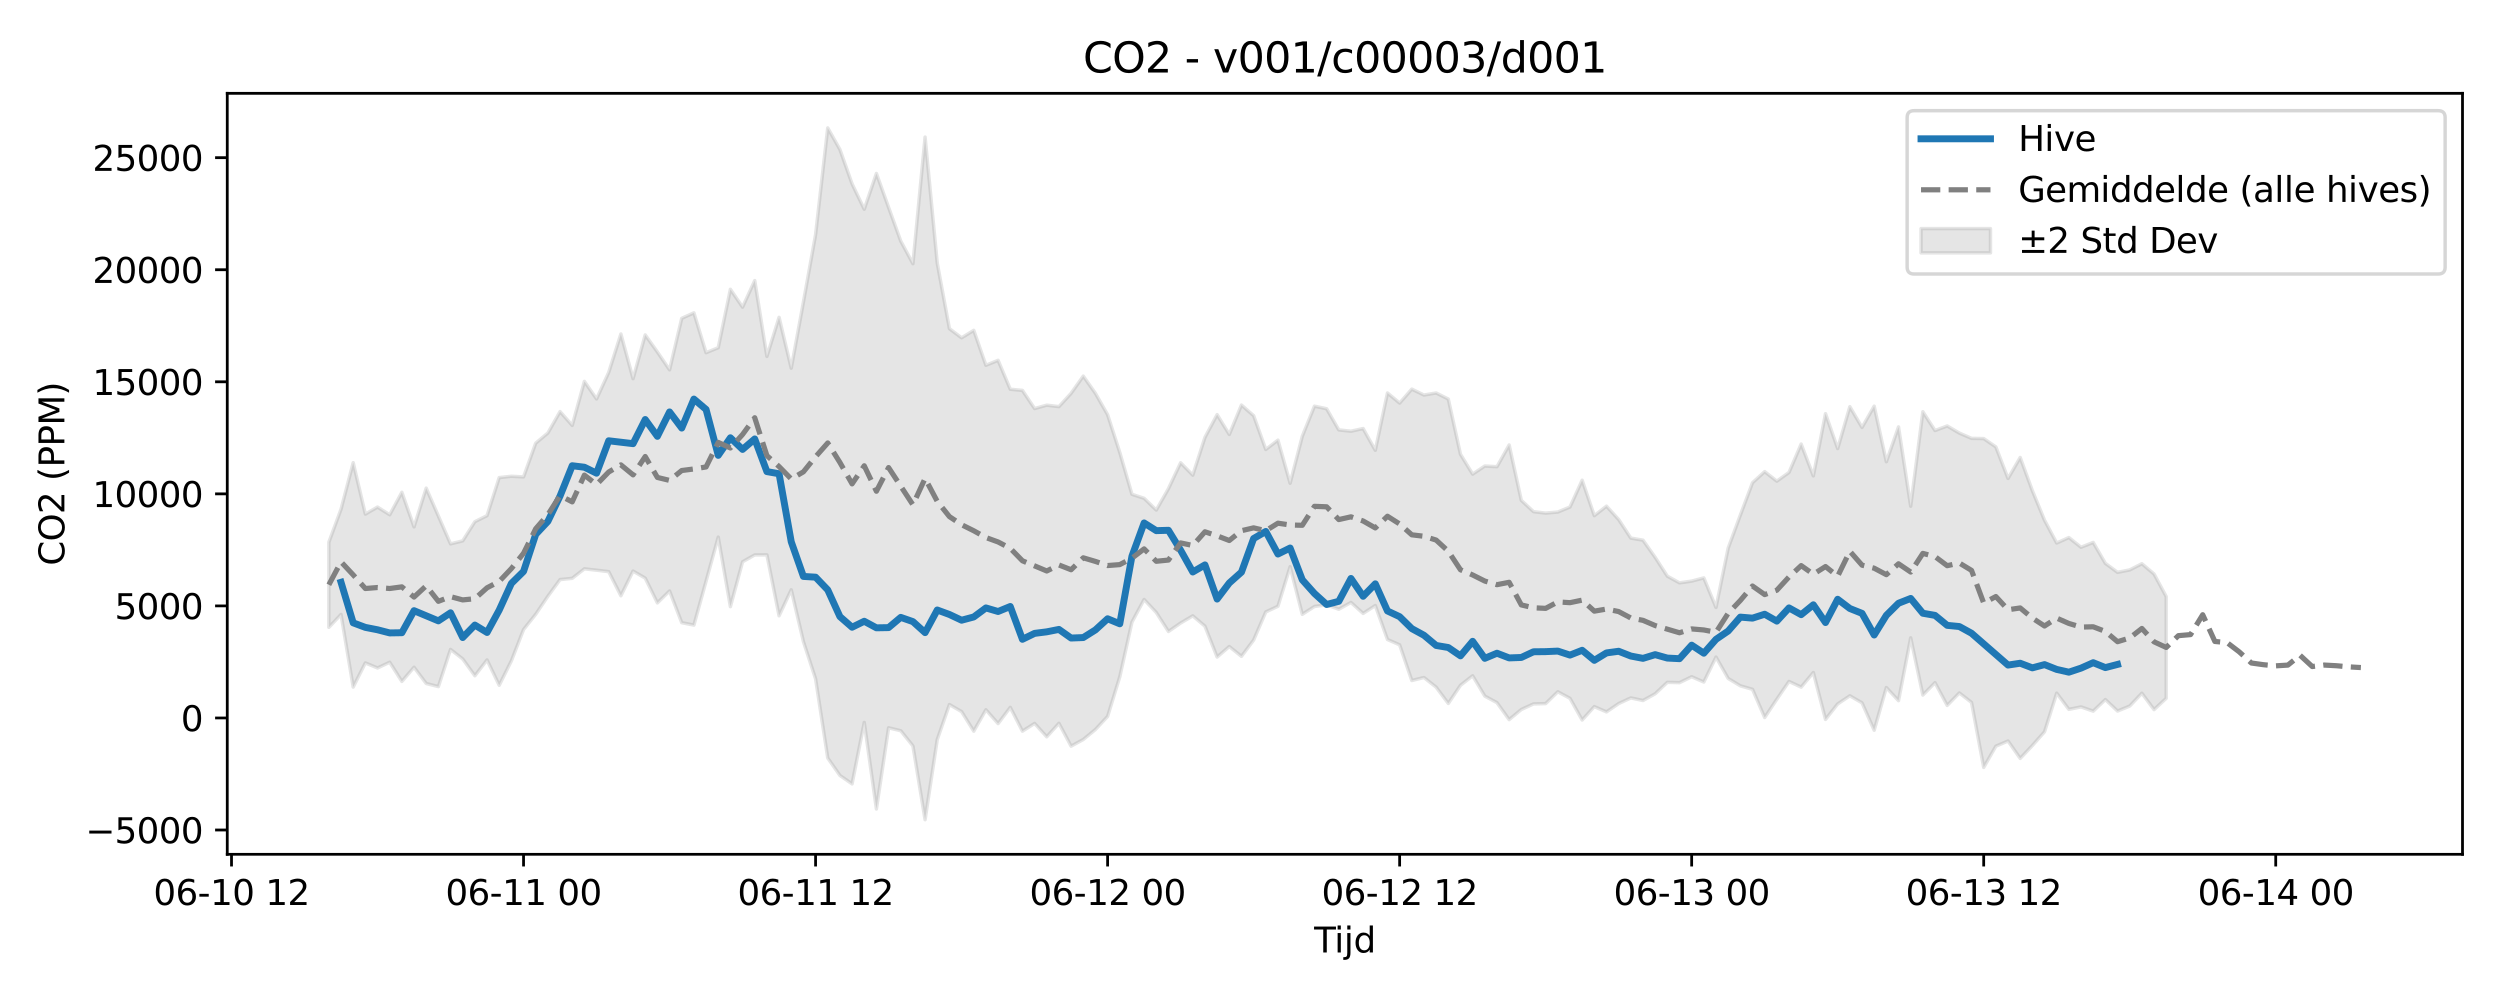 <?xml version="1.0" encoding="utf-8" standalone="no"?>
<!DOCTYPE svg PUBLIC "-//W3C//DTD SVG 1.1//EN"
  "http://www.w3.org/Graphics/SVG/1.1/DTD/svg11.dtd">
<svg xmlns:xlink="http://www.w3.org/1999/xlink" width="720pt" height="288pt" viewBox="0 0 720 288" xmlns="http://www.w3.org/2000/svg" version="1.1">
 <defs>
  <style type="text/css">*{stroke-linejoin: round; stroke-linecap: butt}</style>
 </defs>
 <g id="figure_1">
  <g id="patch_1">
   <path d="M 0 288 
L 720 288 
L 720 0 
L 0 0 
z
" style="fill: #ffffff"/>
  </g>
  <g id="axes_1">
   <g id="patch_2">
    <path d="M 65.45 246.04 
L 709.2 246.04 
L 709.2 26.88 
L 65.45 26.88 
z
" style="fill: #ffffff"/>
   </g>
   <g id="FillBetweenPolyCollection_1">
    <defs>
     <path id="me3f1aa45d2" d="M 94.711 -131.85 
L 94.711 -107.326 
L 98.216 -111.037 
L 101.72 -90.12 
L 105.224 -97.076 
L 108.729 -95.622 
L 112.233 -97.276 
L 115.737 -91.741 
L 119.242 -95.83 
L 122.746 -91.153 
L 126.251 -90.254 
L 129.755 -100.965 
L 133.259 -98.223 
L 136.764 -93.38 
L 140.268 -97.934 
L 143.772 -90.638 
L 147.277 -97.667 
L 150.781 -106.684 
L 154.285 -111.089 
L 157.79 -116.275 
L 161.294 -121.079 
L 164.798 -121.437 
L 168.303 -124.173 
L 171.807 -123.781 
L 175.312 -123.364 
L 178.816 -116.416 
L 182.32 -123.534 
L 185.825 -121.498 
L 189.329 -114.367 
L 192.833 -117.801 
L 196.338 -108.666 
L 199.842 -107.972 
L 203.346 -120.616 
L 206.851 -133.316 
L 210.355 -113.282 
L 213.859 -126.2 
L 217.364 -128.179 
L 220.868 -128.191 
L 224.372 -110.651 
L 227.877 -118.142 
L 231.381 -103.223 
L 234.886 -92.496 
L 238.39 -69.696 
L 241.894 -64.666 
L 245.399 -62.239 
L 248.903 -79.957 
L 252.407 -55.011 
L 255.912 -78.392 
L 259.416 -77.546 
L 262.92 -73.177 
L 266.425 -51.922 
L 269.929 -75.005 
L 273.433 -85.092 
L 276.938 -83.055 
L 280.442 -77.421 
L 283.947 -83.582 
L 287.451 -79.598 
L 290.955 -84.281 
L 294.46 -77.422 
L 297.964 -79.65 
L 301.468 -75.801 
L 304.973 -79.687 
L 308.477 -73.108 
L 311.981 -75.015 
L 315.486 -77.904 
L 318.99 -81.676 
L 322.494 -93.076 
L 325.999 -108.819 
L 329.503 -115.348 
L 333.007 -111.6 
L 336.512 -106.134 
L 340.016 -108.563 
L 343.521 -110.634 
L 347.025 -107.655 
L 350.529 -98.771 
L 354.034 -101.799 
L 357.538 -98.973 
L 361.042 -103.654 
L 364.547 -111.756 
L 368.051 -113.401 
L 371.555 -124.785 
L 375.06 -111.068 
L 378.564 -113.334 
L 382.068 -113.804 
L 385.573 -112.538 
L 389.077 -114.497 
L 392.582 -111.329 
L 396.086 -113.607 
L 399.59 -103.821 
L 403.095 -102.284 
L 406.599 -92.008 
L 410.103 -92.876 
L 413.608 -90.093 
L 417.112 -85.402 
L 420.616 -90.636 
L 424.121 -93.378 
L 427.625 -87.522 
L 431.129 -85.632 
L 434.634 -80.746 
L 438.138 -83.663 
L 441.643 -85.271 
L 445.147 -85.357 
L 448.651 -88.766 
L 452.156 -86.881 
L 455.66 -80.635 
L 459.164 -84.491 
L 462.669 -82.972 
L 466.173 -85.366 
L 469.677 -87 
L 473.182 -86.248 
L 476.686 -88.186 
L 480.19 -91.486 
L 483.695 -91.389 
L 487.199 -93.098 
L 490.703 -91.574 
L 494.208 -98.756 
L 497.712 -92.606 
L 501.217 -90.483 
L 504.721 -89.475 
L 508.225 -81.348 
L 511.73 -86.618 
L 515.234 -91.746 
L 518.738 -90.106 
L 522.243 -94.311 
L 525.747 -80.805 
L 529.251 -85.263 
L 532.756 -87.609 
L 536.26 -85.578 
L 539.764 -77.693 
L 543.269 -89.977 
L 546.773 -86.204 
L 550.278 -104.304 
L 553.782 -87.82 
L 557.286 -91.394 
L 560.791 -84.835 
L 564.295 -88.432 
L 567.799 -85.7 
L 571.304 -66.972 
L 574.808 -73.099 
L 578.312 -74.588 
L 581.817 -69.575 
L 585.321 -73.289 
L 588.825 -77.248 
L 592.33 -88.371 
L 595.834 -83.703 
L 599.338 -84.409 
L 602.843 -83.189 
L 606.347 -86.527 
L 609.852 -83.218 
L 613.356 -84.656 
L 616.86 -88.35 
L 620.365 -83.623 
L 623.869 -86.891 
L 623.869 -116.184 
L 623.869 -116.184 
L 620.365 -122.692 
L 616.86 -125.651 
L 613.356 -123.862 
L 609.852 -123.166 
L 606.347 -125.756 
L 602.843 -131.785 
L 599.338 -130.392 
L 595.834 -133.187 
L 592.33 -131.608 
L 588.825 -138.177 
L 585.321 -146.69 
L 581.817 -156.242 
L 578.312 -150.199 
L 574.808 -159.289 
L 571.304 -161.694 
L 567.799 -161.756 
L 564.295 -163.275 
L 560.791 -165.325 
L 557.286 -164.01 
L 553.782 -169.422 
L 550.278 -142.202 
L 546.773 -165.053 
L 543.269 -155.017 
L 539.764 -171.021 
L 536.26 -164.895 
L 532.756 -170.874 
L 529.251 -158.816 
L 525.747 -168.862 
L 522.243 -150.949 
L 518.738 -160.112 
L 515.234 -151.943 
L 511.73 -149.424 
L 508.225 -152.175 
L 504.721 -148.973 
L 501.217 -139.644 
L 497.712 -130.139 
L 494.208 -113.05 
L 490.703 -121.568 
L 487.199 -120.645 
L 483.695 -120.138 
L 480.19 -122.066 
L 476.686 -127.492 
L 473.182 -132.432 
L 469.677 -133.031 
L 466.173 -138.377 
L 462.669 -142.223 
L 459.164 -139.486 
L 455.66 -149.693 
L 452.156 -141.977 
L 448.651 -140.536 
L 445.147 -140.228 
L 441.643 -140.643 
L 438.138 -143.904 
L 434.634 -159.85 
L 431.129 -153.591 
L 427.625 -153.787 
L 424.121 -151.448 
L 420.616 -157.179 
L 417.112 -173.07 
L 413.608 -174.824 
L 410.103 -174.232 
L 406.599 -175.935 
L 403.095 -171.914 
L 399.59 -174.825 
L 396.086 -158.313 
L 392.582 -164.585 
L 389.077 -163.812 
L 385.573 -164.189 
L 382.068 -170.283 
L 378.564 -171.023 
L 375.06 -162.359 
L 371.555 -148.821 
L 368.051 -161.242 
L 364.547 -158.556 
L 361.042 -168.297 
L 357.538 -171.347 
L 354.034 -162.874 
L 350.529 -168.583 
L 347.025 -162.036 
L 343.521 -151.157 
L 340.016 -154.72 
L 336.512 -147.27 
L 333.007 -141.106 
L 329.503 -144.491 
L 325.999 -145.648 
L 322.494 -157.707 
L 318.99 -168.566 
L 315.486 -174.713 
L 311.981 -179.682 
L 308.477 -174.726 
L 304.973 -170.892 
L 301.468 -171.31 
L 297.964 -170.341 
L 294.46 -175.572 
L 290.955 -175.903 
L 287.451 -184.232 
L 283.947 -182.8 
L 280.442 -192.86 
L 276.938 -190.712 
L 273.433 -193.347 
L 269.929 -212.213 
L 266.425 -248.52 
L 262.92 -212.056 
L 259.416 -218.574 
L 255.912 -228.282 
L 252.407 -238.042 
L 248.903 -227.746 
L 245.399 -235.054 
L 241.894 -244.946 
L 238.39 -251.158 
L 234.886 -220.424 
L 231.381 -201.003 
L 227.877 -181.959 
L 224.372 -196.606 
L 220.868 -185.353 
L 217.364 -207.194 
L 213.859 -199.543 
L 210.355 -204.684 
L 206.851 -187.857 
L 203.346 -186.425 
L 199.842 -197.906 
L 196.338 -196.319 
L 192.833 -181.488 
L 189.329 -186.629 
L 185.825 -191.543 
L 182.32 -178.943 
L 178.816 -191.816 
L 175.312 -180.768 
L 171.807 -173.107 
L 168.303 -178.162 
L 164.798 -165.482 
L 161.294 -169.464 
L 157.79 -163.301 
L 154.285 -160.363 
L 150.781 -150.656 
L 147.277 -150.837 
L 143.772 -150.455 
L 140.268 -139.494 
L 136.764 -137.759 
L 133.259 -132.231 
L 129.755 -131.363 
L 126.251 -139.393 
L 122.746 -147.418 
L 119.242 -136.262 
L 115.737 -146.226 
L 112.233 -139.749 
L 108.729 -141.965 
L 105.224 -139.939 
L 101.72 -154.752 
L 98.216 -141.346 
L 94.711 -131.85 
z
" style="stroke: #808080; stroke-opacity: 0.2"/>
    </defs>
    <g clip-path="url(#pa4bbd033ad)">
     <use xlink:href="#me3f1aa45d2" x="0" y="288" style="fill: #808080; fill-opacity: 0.2; stroke: #808080; stroke-opacity: 0.2"/>
    </g>
   </g>
   <g id="matplotlib.axis_1">
    <g id="xtick_1">
     <g id="line2d_1">
      <defs>
       <path id="m78a13ccc88" d="M 0 0 
L 0 3.5 
" style="stroke: #000000; stroke-width: 0.8"/>
      </defs>
      <g>
       <use xlink:href="#m78a13ccc88" x="66.677" y="246.04" style="stroke: #000000; stroke-width: 0.8"/>
      </g>
     </g>
     <g id="text_1">
      <!-- 06-10 12 -->
      <g transform="translate(44.196 260.638) scale(0.1 -0.1)">
       <defs>
        <path id="DejaVuSans-30" d="M 2034 4250 
Q 1547 4250 1301 3770 
Q 1056 3291 1056 2328 
Q 1056 1369 1301 889 
Q 1547 409 2034 409 
Q 2525 409 2770 889 
Q 3016 1369 3016 2328 
Q 3016 3291 2770 3770 
Q 2525 4250 2034 4250 
z
M 2034 4750 
Q 2819 4750 3233 4129 
Q 3647 3509 3647 2328 
Q 3647 1150 3233 529 
Q 2819 -91 2034 -91 
Q 1250 -91 836 529 
Q 422 1150 422 2328 
Q 422 3509 836 4129 
Q 1250 4750 2034 4750 
z
" transform="scale(0.016)"/>
        <path id="DejaVuSans-36" d="M 2113 2584 
Q 1688 2584 1439 2293 
Q 1191 2003 1191 1497 
Q 1191 994 1439 701 
Q 1688 409 2113 409 
Q 2538 409 2786 701 
Q 3034 994 3034 1497 
Q 3034 2003 2786 2293 
Q 2538 2584 2113 2584 
z
M 3366 4563 
L 3366 3988 
Q 3128 4100 2886 4159 
Q 2644 4219 2406 4219 
Q 1781 4219 1451 3797 
Q 1122 3375 1075 2522 
Q 1259 2794 1537 2939 
Q 1816 3084 2150 3084 
Q 2853 3084 3261 2657 
Q 3669 2231 3669 1497 
Q 3669 778 3244 343 
Q 2819 -91 2113 -91 
Q 1303 -91 875 529 
Q 447 1150 447 2328 
Q 447 3434 972 4092 
Q 1497 4750 2381 4750 
Q 2619 4750 2861 4703 
Q 3103 4656 3366 4563 
z
" transform="scale(0.016)"/>
        <path id="DejaVuSans-2d" d="M 313 2009 
L 1997 2009 
L 1997 1497 
L 313 1497 
L 313 2009 
z
" transform="scale(0.016)"/>
        <path id="DejaVuSans-31" d="M 794 531 
L 1825 531 
L 1825 4091 
L 703 3866 
L 703 4441 
L 1819 4666 
L 2450 4666 
L 2450 531 
L 3481 531 
L 3481 0 
L 794 0 
L 794 531 
z
" transform="scale(0.016)"/>
        <path id="DejaVuSans-20" transform="scale(0.016)"/>
        <path id="DejaVuSans-32" d="M 1228 531 
L 3431 531 
L 3431 0 
L 469 0 
L 469 531 
Q 828 903 1448 1529 
Q 2069 2156 2228 2338 
Q 2531 2678 2651 2914 
Q 2772 3150 2772 3378 
Q 2772 3750 2511 3984 
Q 2250 4219 1831 4219 
Q 1534 4219 1204 4116 
Q 875 4013 500 3803 
L 500 4441 
Q 881 4594 1212 4672 
Q 1544 4750 1819 4750 
Q 2544 4750 2975 4387 
Q 3406 4025 3406 3419 
Q 3406 3131 3298 2873 
Q 3191 2616 2906 2266 
Q 2828 2175 2409 1742 
Q 1991 1309 1228 531 
z
" transform="scale(0.016)"/>
       </defs>
       <use xlink:href="#DejaVuSans-30"/>
       <use xlink:href="#DejaVuSans-36" transform="translate(63.623 0)"/>
       <use xlink:href="#DejaVuSans-2d" transform="translate(127.246 0)"/>
       <use xlink:href="#DejaVuSans-31" transform="translate(163.33 0)"/>
       <use xlink:href="#DejaVuSans-30" transform="translate(226.953 0)"/>
       <use xlink:href="#DejaVuSans-20" transform="translate(290.576 0)"/>
       <use xlink:href="#DejaVuSans-31" transform="translate(322.363 0)"/>
       <use xlink:href="#DejaVuSans-32" transform="translate(385.986 0)"/>
      </g>
     </g>
    </g>
    <g id="xtick_2">
     <g id="line2d_2">
      <g>
       <use xlink:href="#m78a13ccc88" x="150.781" y="246.04" style="stroke: #000000; stroke-width: 0.8"/>
      </g>
     </g>
     <g id="text_2">
      <!-- 06-11 00 -->
      <g transform="translate(128.301 260.638) scale(0.1 -0.1)">
       <use xlink:href="#DejaVuSans-30"/>
       <use xlink:href="#DejaVuSans-36" transform="translate(63.623 0)"/>
       <use xlink:href="#DejaVuSans-2d" transform="translate(127.246 0)"/>
       <use xlink:href="#DejaVuSans-31" transform="translate(163.33 0)"/>
       <use xlink:href="#DejaVuSans-31" transform="translate(226.953 0)"/>
       <use xlink:href="#DejaVuSans-20" transform="translate(290.576 0)"/>
       <use xlink:href="#DejaVuSans-30" transform="translate(322.363 0)"/>
       <use xlink:href="#DejaVuSans-30" transform="translate(385.986 0)"/>
      </g>
     </g>
    </g>
    <g id="xtick_3">
     <g id="line2d_3">
      <g>
       <use xlink:href="#m78a13ccc88" x="234.886" y="246.04" style="stroke: #000000; stroke-width: 0.8"/>
      </g>
     </g>
     <g id="text_3">
      <!-- 06-11 12 -->
      <g transform="translate(212.405 260.638) scale(0.1 -0.1)">
       <use xlink:href="#DejaVuSans-30"/>
       <use xlink:href="#DejaVuSans-36" transform="translate(63.623 0)"/>
       <use xlink:href="#DejaVuSans-2d" transform="translate(127.246 0)"/>
       <use xlink:href="#DejaVuSans-31" transform="translate(163.33 0)"/>
       <use xlink:href="#DejaVuSans-31" transform="translate(226.953 0)"/>
       <use xlink:href="#DejaVuSans-20" transform="translate(290.576 0)"/>
       <use xlink:href="#DejaVuSans-31" transform="translate(322.363 0)"/>
       <use xlink:href="#DejaVuSans-32" transform="translate(385.986 0)"/>
      </g>
     </g>
    </g>
    <g id="xtick_4">
     <g id="line2d_4">
      <g>
       <use xlink:href="#m78a13ccc88" x="318.99" y="246.04" style="stroke: #000000; stroke-width: 0.8"/>
      </g>
     </g>
     <g id="text_4">
      <!-- 06-12 00 -->
      <g transform="translate(296.51 260.638) scale(0.1 -0.1)">
       <use xlink:href="#DejaVuSans-30"/>
       <use xlink:href="#DejaVuSans-36" transform="translate(63.623 0)"/>
       <use xlink:href="#DejaVuSans-2d" transform="translate(127.246 0)"/>
       <use xlink:href="#DejaVuSans-31" transform="translate(163.33 0)"/>
       <use xlink:href="#DejaVuSans-32" transform="translate(226.953 0)"/>
       <use xlink:href="#DejaVuSans-20" transform="translate(290.576 0)"/>
       <use xlink:href="#DejaVuSans-30" transform="translate(322.363 0)"/>
       <use xlink:href="#DejaVuSans-30" transform="translate(385.986 0)"/>
      </g>
     </g>
    </g>
    <g id="xtick_5">
     <g id="line2d_5">
      <g>
       <use xlink:href="#m78a13ccc88" x="403.095" y="246.04" style="stroke: #000000; stroke-width: 0.8"/>
      </g>
     </g>
     <g id="text_5">
      <!-- 06-12 12 -->
      <g transform="translate(380.614 260.638) scale(0.1 -0.1)">
       <use xlink:href="#DejaVuSans-30"/>
       <use xlink:href="#DejaVuSans-36" transform="translate(63.623 0)"/>
       <use xlink:href="#DejaVuSans-2d" transform="translate(127.246 0)"/>
       <use xlink:href="#DejaVuSans-31" transform="translate(163.33 0)"/>
       <use xlink:href="#DejaVuSans-32" transform="translate(226.953 0)"/>
       <use xlink:href="#DejaVuSans-20" transform="translate(290.576 0)"/>
       <use xlink:href="#DejaVuSans-31" transform="translate(322.363 0)"/>
       <use xlink:href="#DejaVuSans-32" transform="translate(385.986 0)"/>
      </g>
     </g>
    </g>
    <g id="xtick_6">
     <g id="line2d_6">
      <g>
       <use xlink:href="#m78a13ccc88" x="487.199" y="246.04" style="stroke: #000000; stroke-width: 0.8"/>
      </g>
     </g>
     <g id="text_6">
      <!-- 06-13 00 -->
      <g transform="translate(464.719 260.638) scale(0.1 -0.1)">
       <defs>
        <path id="DejaVuSans-33" d="M 2597 2516 
Q 3050 2419 3304 2112 
Q 3559 1806 3559 1356 
Q 3559 666 3084 287 
Q 2609 -91 1734 -91 
Q 1441 -91 1130 -33 
Q 819 25 488 141 
L 488 750 
Q 750 597 1062 519 
Q 1375 441 1716 441 
Q 2309 441 2620 675 
Q 2931 909 2931 1356 
Q 2931 1769 2642 2001 
Q 2353 2234 1838 2234 
L 1294 2234 
L 1294 2753 
L 1863 2753 
Q 2328 2753 2575 2939 
Q 2822 3125 2822 3475 
Q 2822 3834 2567 4026 
Q 2313 4219 1838 4219 
Q 1578 4219 1281 4162 
Q 984 4106 628 3988 
L 628 4550 
Q 988 4650 1302 4700 
Q 1616 4750 1894 4750 
Q 2613 4750 3031 4423 
Q 3450 4097 3450 3541 
Q 3450 3153 3228 2886 
Q 3006 2619 2597 2516 
z
" transform="scale(0.016)"/>
       </defs>
       <use xlink:href="#DejaVuSans-30"/>
       <use xlink:href="#DejaVuSans-36" transform="translate(63.623 0)"/>
       <use xlink:href="#DejaVuSans-2d" transform="translate(127.246 0)"/>
       <use xlink:href="#DejaVuSans-31" transform="translate(163.33 0)"/>
       <use xlink:href="#DejaVuSans-33" transform="translate(226.953 0)"/>
       <use xlink:href="#DejaVuSans-20" transform="translate(290.576 0)"/>
       <use xlink:href="#DejaVuSans-30" transform="translate(322.363 0)"/>
       <use xlink:href="#DejaVuSans-30" transform="translate(385.986 0)"/>
      </g>
     </g>
    </g>
    <g id="xtick_7">
     <g id="line2d_7">
      <g>
       <use xlink:href="#m78a13ccc88" x="571.304" y="246.04" style="stroke: #000000; stroke-width: 0.8"/>
      </g>
     </g>
     <g id="text_7">
      <!-- 06-13 12 -->
      <g transform="translate(548.823 260.638) scale(0.1 -0.1)">
       <use xlink:href="#DejaVuSans-30"/>
       <use xlink:href="#DejaVuSans-36" transform="translate(63.623 0)"/>
       <use xlink:href="#DejaVuSans-2d" transform="translate(127.246 0)"/>
       <use xlink:href="#DejaVuSans-31" transform="translate(163.33 0)"/>
       <use xlink:href="#DejaVuSans-33" transform="translate(226.953 0)"/>
       <use xlink:href="#DejaVuSans-20" transform="translate(290.576 0)"/>
       <use xlink:href="#DejaVuSans-31" transform="translate(322.363 0)"/>
       <use xlink:href="#DejaVuSans-32" transform="translate(385.986 0)"/>
      </g>
     </g>
    </g>
    <g id="xtick_8">
     <g id="line2d_8">
      <g>
       <use xlink:href="#m78a13ccc88" x="655.408" y="246.04" style="stroke: #000000; stroke-width: 0.8"/>
      </g>
     </g>
     <g id="text_8">
      <!-- 06-14 00 -->
      <g transform="translate(632.928 260.638) scale(0.1 -0.1)">
       <defs>
        <path id="DejaVuSans-34" d="M 2419 4116 
L 825 1625 
L 2419 1625 
L 2419 4116 
z
M 2253 4666 
L 3047 4666 
L 3047 1625 
L 3713 1625 
L 3713 1100 
L 3047 1100 
L 3047 0 
L 2419 0 
L 2419 1100 
L 313 1100 
L 313 1709 
L 2253 4666 
z
" transform="scale(0.016)"/>
       </defs>
       <use xlink:href="#DejaVuSans-30"/>
       <use xlink:href="#DejaVuSans-36" transform="translate(63.623 0)"/>
       <use xlink:href="#DejaVuSans-2d" transform="translate(127.246 0)"/>
       <use xlink:href="#DejaVuSans-31" transform="translate(163.33 0)"/>
       <use xlink:href="#DejaVuSans-34" transform="translate(226.953 0)"/>
       <use xlink:href="#DejaVuSans-20" transform="translate(290.576 0)"/>
       <use xlink:href="#DejaVuSans-30" transform="translate(322.363 0)"/>
       <use xlink:href="#DejaVuSans-30" transform="translate(385.986 0)"/>
      </g>
     </g>
    </g>
    <g id="text_9">
     <!-- Tijd -->
     <g transform="translate(378.475 274.317) scale(0.1 -0.1)">
      <defs>
       <path id="DejaVuSans-54" d="M -19 4666 
L 3928 4666 
L 3928 4134 
L 2272 4134 
L 2272 0 
L 1638 0 
L 1638 4134 
L -19 4134 
L -19 4666 
z
" transform="scale(0.016)"/>
       <path id="DejaVuSans-69" d="M 603 3500 
L 1178 3500 
L 1178 0 
L 603 0 
L 603 3500 
z
M 603 4863 
L 1178 4863 
L 1178 4134 
L 603 4134 
L 603 4863 
z
" transform="scale(0.016)"/>
       <path id="DejaVuSans-6a" d="M 603 3500 
L 1178 3500 
L 1178 -63 
Q 1178 -731 923 -1031 
Q 669 -1331 103 -1331 
L -116 -1331 
L -116 -844 
L 38 -844 
Q 366 -844 484 -692 
Q 603 -541 603 -63 
L 603 3500 
z
M 603 4863 
L 1178 4863 
L 1178 4134 
L 603 4134 
L 603 4863 
z
" transform="scale(0.016)"/>
       <path id="DejaVuSans-64" d="M 2906 2969 
L 2906 4863 
L 3481 4863 
L 3481 0 
L 2906 0 
L 2906 525 
Q 2725 213 2448 61 
Q 2172 -91 1784 -91 
Q 1150 -91 751 415 
Q 353 922 353 1747 
Q 353 2572 751 3078 
Q 1150 3584 1784 3584 
Q 2172 3584 2448 3432 
Q 2725 3281 2906 2969 
z
M 947 1747 
Q 947 1113 1208 752 
Q 1469 391 1925 391 
Q 2381 391 2643 752 
Q 2906 1113 2906 1747 
Q 2906 2381 2643 2742 
Q 2381 3103 1925 3103 
Q 1469 3103 1208 2742 
Q 947 2381 947 1747 
z
" transform="scale(0.016)"/>
      </defs>
      <use xlink:href="#DejaVuSans-54"/>
      <use xlink:href="#DejaVuSans-69" transform="translate(57.959 0)"/>
      <use xlink:href="#DejaVuSans-6a" transform="translate(85.742 0)"/>
      <use xlink:href="#DejaVuSans-64" transform="translate(113.525 0)"/>
     </g>
    </g>
   </g>
   <g id="matplotlib.axis_2">
    <g id="ytick_1">
     <g id="line2d_9">
      <defs>
       <path id="mfac9c079c7" d="M 0 0 
L -3.5 0 
" style="stroke: #000000; stroke-width: 0.8"/>
      </defs>
      <g>
       <use xlink:href="#mfac9c079c7" x="65.45" y="239.047" style="stroke: #000000; stroke-width: 0.8"/>
      </g>
     </g>
     <g id="text_10">
      <!-- −5000 -->
      <g transform="translate(24.62 242.846) scale(0.1 -0.1)">
       <defs>
        <path id="DejaVuSans-2212" d="M 678 2272 
L 4684 2272 
L 4684 1741 
L 678 1741 
L 678 2272 
z
" transform="scale(0.016)"/>
        <path id="DejaVuSans-35" d="M 691 4666 
L 3169 4666 
L 3169 4134 
L 1269 4134 
L 1269 2991 
Q 1406 3038 1543 3061 
Q 1681 3084 1819 3084 
Q 2600 3084 3056 2656 
Q 3513 2228 3513 1497 
Q 3513 744 3044 326 
Q 2575 -91 1722 -91 
Q 1428 -91 1123 -41 
Q 819 9 494 109 
L 494 744 
Q 775 591 1075 516 
Q 1375 441 1709 441 
Q 2250 441 2565 725 
Q 2881 1009 2881 1497 
Q 2881 1984 2565 2268 
Q 2250 2553 1709 2553 
Q 1456 2553 1204 2497 
Q 953 2441 691 2322 
L 691 4666 
z
" transform="scale(0.016)"/>
       </defs>
       <use xlink:href="#DejaVuSans-2212"/>
       <use xlink:href="#DejaVuSans-35" transform="translate(83.789 0)"/>
       <use xlink:href="#DejaVuSans-30" transform="translate(147.412 0)"/>
       <use xlink:href="#DejaVuSans-30" transform="translate(211.035 0)"/>
       <use xlink:href="#DejaVuSans-30" transform="translate(274.658 0)"/>
      </g>
     </g>
    </g>
    <g id="ytick_2">
     <g id="line2d_10">
      <g>
       <use xlink:href="#mfac9c079c7" x="65.45" y="206.774" style="stroke: #000000; stroke-width: 0.8"/>
      </g>
     </g>
     <g id="text_11">
      <!-- 0 -->
      <g transform="translate(52.087 210.573) scale(0.1 -0.1)">
       <use xlink:href="#DejaVuSans-30"/>
      </g>
     </g>
    </g>
    <g id="ytick_3">
     <g id="line2d_11">
      <g>
       <use xlink:href="#mfac9c079c7" x="65.45" y="174.5" style="stroke: #000000; stroke-width: 0.8"/>
      </g>
     </g>
     <g id="text_12">
      <!-- 5000 -->
      <g transform="translate(33 178.299) scale(0.1 -0.1)">
       <use xlink:href="#DejaVuSans-35"/>
       <use xlink:href="#DejaVuSans-30" transform="translate(63.623 0)"/>
       <use xlink:href="#DejaVuSans-30" transform="translate(127.246 0)"/>
       <use xlink:href="#DejaVuSans-30" transform="translate(190.869 0)"/>
      </g>
     </g>
    </g>
    <g id="ytick_4">
     <g id="line2d_12">
      <g>
       <use xlink:href="#mfac9c079c7" x="65.45" y="142.227" style="stroke: #000000; stroke-width: 0.8"/>
      </g>
     </g>
     <g id="text_13">
      <!-- 10000 -->
      <g transform="translate(26.637 146.026) scale(0.1 -0.1)">
       <use xlink:href="#DejaVuSans-31"/>
       <use xlink:href="#DejaVuSans-30" transform="translate(63.623 0)"/>
       <use xlink:href="#DejaVuSans-30" transform="translate(127.246 0)"/>
       <use xlink:href="#DejaVuSans-30" transform="translate(190.869 0)"/>
       <use xlink:href="#DejaVuSans-30" transform="translate(254.492 0)"/>
      </g>
     </g>
    </g>
    <g id="ytick_5">
     <g id="line2d_13">
      <g>
       <use xlink:href="#mfac9c079c7" x="65.45" y="109.953" style="stroke: #000000; stroke-width: 0.8"/>
      </g>
     </g>
     <g id="text_14">
      <!-- 15000 -->
      <g transform="translate(26.637 113.752) scale(0.1 -0.1)">
       <use xlink:href="#DejaVuSans-31"/>
       <use xlink:href="#DejaVuSans-35" transform="translate(63.623 0)"/>
       <use xlink:href="#DejaVuSans-30" transform="translate(127.246 0)"/>
       <use xlink:href="#DejaVuSans-30" transform="translate(190.869 0)"/>
       <use xlink:href="#DejaVuSans-30" transform="translate(254.492 0)"/>
      </g>
     </g>
    </g>
    <g id="ytick_6">
     <g id="line2d_14">
      <g>
       <use xlink:href="#mfac9c079c7" x="65.45" y="77.679" style="stroke: #000000; stroke-width: 0.8"/>
      </g>
     </g>
     <g id="text_15">
      <!-- 20000 -->
      <g transform="translate(26.637 81.479) scale(0.1 -0.1)">
       <use xlink:href="#DejaVuSans-32"/>
       <use xlink:href="#DejaVuSans-30" transform="translate(63.623 0)"/>
       <use xlink:href="#DejaVuSans-30" transform="translate(127.246 0)"/>
       <use xlink:href="#DejaVuSans-30" transform="translate(190.869 0)"/>
       <use xlink:href="#DejaVuSans-30" transform="translate(254.492 0)"/>
      </g>
     </g>
    </g>
    <g id="ytick_7">
     <g id="line2d_15">
      <g>
       <use xlink:href="#mfac9c079c7" x="65.45" y="45.406" style="stroke: #000000; stroke-width: 0.8"/>
      </g>
     </g>
     <g id="text_16">
      <!-- 25000 -->
      <g transform="translate(26.637 49.205) scale(0.1 -0.1)">
       <use xlink:href="#DejaVuSans-32"/>
       <use xlink:href="#DejaVuSans-35" transform="translate(63.623 0)"/>
       <use xlink:href="#DejaVuSans-30" transform="translate(127.246 0)"/>
       <use xlink:href="#DejaVuSans-30" transform="translate(190.869 0)"/>
       <use xlink:href="#DejaVuSans-30" transform="translate(254.492 0)"/>
      </g>
     </g>
    </g>
    <g id="text_17">
     <!-- CO2 (PPM) -->
     <g transform="translate(18.541 162.903) rotate(-90) scale(0.1 -0.1)">
      <defs>
       <path id="DejaVuSans-43" d="M 4122 4306 
L 4122 3641 
Q 3803 3938 3442 4084 
Q 3081 4231 2675 4231 
Q 1875 4231 1450 3742 
Q 1025 3253 1025 2328 
Q 1025 1406 1450 917 
Q 1875 428 2675 428 
Q 3081 428 3442 575 
Q 3803 722 4122 1019 
L 4122 359 
Q 3791 134 3420 21 
Q 3050 -91 2638 -91 
Q 1578 -91 968 557 
Q 359 1206 359 2328 
Q 359 3453 968 4101 
Q 1578 4750 2638 4750 
Q 3056 4750 3426 4639 
Q 3797 4528 4122 4306 
z
" transform="scale(0.016)"/>
       <path id="DejaVuSans-4f" d="M 2522 4238 
Q 1834 4238 1429 3725 
Q 1025 3213 1025 2328 
Q 1025 1447 1429 934 
Q 1834 422 2522 422 
Q 3209 422 3611 934 
Q 4013 1447 4013 2328 
Q 4013 3213 3611 3725 
Q 3209 4238 2522 4238 
z
M 2522 4750 
Q 3503 4750 4090 4092 
Q 4678 3434 4678 2328 
Q 4678 1225 4090 567 
Q 3503 -91 2522 -91 
Q 1538 -91 948 565 
Q 359 1222 359 2328 
Q 359 3434 948 4092 
Q 1538 4750 2522 4750 
z
" transform="scale(0.016)"/>
       <path id="DejaVuSans-28" d="M 1984 4856 
Q 1566 4138 1362 3434 
Q 1159 2731 1159 2009 
Q 1159 1288 1364 580 
Q 1569 -128 1984 -844 
L 1484 -844 
Q 1016 -109 783 600 
Q 550 1309 550 2009 
Q 550 2706 781 3412 
Q 1013 4119 1484 4856 
L 1984 4856 
z
" transform="scale(0.016)"/>
       <path id="DejaVuSans-50" d="M 1259 4147 
L 1259 2394 
L 2053 2394 
Q 2494 2394 2734 2622 
Q 2975 2850 2975 3272 
Q 2975 3691 2734 3919 
Q 2494 4147 2053 4147 
L 1259 4147 
z
M 628 4666 
L 2053 4666 
Q 2838 4666 3239 4311 
Q 3641 3956 3641 3272 
Q 3641 2581 3239 2228 
Q 2838 1875 2053 1875 
L 1259 1875 
L 1259 0 
L 628 0 
L 628 4666 
z
" transform="scale(0.016)"/>
       <path id="DejaVuSans-4d" d="M 628 4666 
L 1569 4666 
L 2759 1491 
L 3956 4666 
L 4897 4666 
L 4897 0 
L 4281 0 
L 4281 4097 
L 3078 897 
L 2444 897 
L 1241 4097 
L 1241 0 
L 628 0 
L 628 4666 
z
" transform="scale(0.016)"/>
       <path id="DejaVuSans-29" d="M 513 4856 
L 1013 4856 
Q 1481 4119 1714 3412 
Q 1947 2706 1947 2009 
Q 1947 1309 1714 600 
Q 1481 -109 1013 -844 
L 513 -844 
Q 928 -128 1133 580 
Q 1338 1288 1338 2009 
Q 1338 2731 1133 3434 
Q 928 4138 513 4856 
z
" transform="scale(0.016)"/>
      </defs>
      <use xlink:href="#DejaVuSans-43"/>
      <use xlink:href="#DejaVuSans-4f" transform="translate(69.824 0)"/>
      <use xlink:href="#DejaVuSans-32" transform="translate(148.535 0)"/>
      <use xlink:href="#DejaVuSans-20" transform="translate(212.158 0)"/>
      <use xlink:href="#DejaVuSans-28" transform="translate(243.945 0)"/>
      <use xlink:href="#DejaVuSans-50" transform="translate(282.959 0)"/>
      <use xlink:href="#DejaVuSans-50" transform="translate(343.262 0)"/>
      <use xlink:href="#DejaVuSans-4d" transform="translate(403.564 0)"/>
      <use xlink:href="#DejaVuSans-29" transform="translate(489.844 0)"/>
     </g>
    </g>
   </g>
   <g id="line2d_16">
    <path d="M 98.216 167.701 
L 101.72 179.377 
L 105.224 180.688 
L 108.729 181.376 
L 112.233 182.28 
L 115.737 182.222 
L 119.242 175.877 
L 126.251 178.808 
L 129.755 176.488 
L 133.259 183.61 
L 136.764 180.017 
L 140.268 182.151 
L 143.772 175.705 
L 147.277 168.024 
L 150.781 164.573 
L 154.285 153.899 
L 157.79 150.157 
L 161.294 142.861 
L 164.798 134.134 
L 168.303 134.561 
L 171.807 136.277 
L 175.312 126.946 
L 182.32 127.772 
L 185.825 120.825 
L 189.329 125.662 
L 192.833 118.641 
L 196.338 123.28 
L 199.842 114.938 
L 203.346 117.916 
L 206.851 131.142 
L 210.355 126.081 
L 213.859 129.429 
L 217.364 126.419 
L 220.868 135.823 
L 224.372 136.437 
L 227.877 156.033 
L 231.381 166.012 
L 234.886 166.225 
L 238.39 169.885 
L 241.894 177.585 
L 245.399 180.645 
L 248.903 178.924 
L 252.407 180.813 
L 255.912 180.75 
L 259.416 177.805 
L 262.92 179.025 
L 266.425 182.194 
L 269.929 175.681 
L 273.433 176.972 
L 276.938 178.622 
L 280.442 177.685 
L 283.947 175.083 
L 287.451 176.112 
L 290.955 174.671 
L 294.46 184.118 
L 297.964 182.411 
L 301.468 181.966 
L 304.973 181.273 
L 308.477 183.754 
L 311.981 183.618 
L 315.486 181.413 
L 318.99 178.207 
L 322.494 179.653 
L 325.999 160.19 
L 329.503 150.611 
L 333.007 152.827 
L 336.512 152.726 
L 340.016 158.452 
L 343.521 164.732 
L 347.025 162.694 
L 350.529 172.525 
L 354.034 167.901 
L 357.538 164.777 
L 361.042 155.097 
L 364.547 153.055 
L 368.051 159.562 
L 371.555 157.83 
L 375.06 166.993 
L 378.564 170.92 
L 382.068 174.096 
L 385.573 173.177 
L 389.077 166.602 
L 392.582 171.731 
L 396.086 168.146 
L 399.59 175.957 
L 403.095 177.605 
L 406.599 181.042 
L 410.103 182.953 
L 413.608 185.893 
L 417.112 186.484 
L 420.616 188.884 
L 424.121 184.703 
L 427.625 189.598 
L 431.129 188.13 
L 434.634 189.479 
L 438.138 189.35 
L 441.643 187.713 
L 445.147 187.67 
L 448.651 187.515 
L 452.156 188.668 
L 455.66 187.285 
L 459.164 190.179 
L 462.669 188.04 
L 466.173 187.564 
L 469.677 188.939 
L 473.182 189.608 
L 476.686 188.537 
L 480.19 189.524 
L 483.695 189.699 
L 487.199 185.809 
L 490.703 188.122 
L 494.208 184.13 
L 497.712 181.734 
L 501.217 177.727 
L 504.721 178.024 
L 508.225 176.897 
L 511.73 178.883 
L 515.234 175.079 
L 518.738 177.022 
L 522.243 174.184 
L 525.747 179.289 
L 529.251 172.592 
L 532.756 175.249 
L 536.26 176.649 
L 539.764 182.88 
L 543.269 177.211 
L 546.773 173.736 
L 550.278 172.353 
L 553.782 176.615 
L 557.286 177.228 
L 560.791 180.101 
L 564.295 180.441 
L 567.799 182.373 
L 578.312 191.543 
L 581.817 191.011 
L 585.321 192.341 
L 588.825 191.408 
L 592.33 192.795 
L 595.834 193.587 
L 599.338 192.418 
L 602.843 190.856 
L 606.347 192.266 
L 609.852 191.353 
L 609.852 191.353 
" clip-path="url(#pa4bbd033ad)" style="fill: none; stroke: #1f77b4; stroke-width: 2; stroke-linecap: square"/>
   </g>
   <g id="line2d_17">
    <path d="M 94.711 168.412 
L 98.216 161.809 
L 101.72 165.564 
L 105.224 169.493 
L 108.729 169.206 
L 112.233 169.488 
L 115.737 169.016 
L 119.242 171.954 
L 122.746 168.715 
L 126.251 173.177 
L 129.755 171.836 
L 133.259 172.773 
L 136.764 172.431 
L 140.268 169.286 
L 143.772 167.453 
L 147.277 163.748 
L 150.781 159.33 
L 154.285 152.274 
L 157.79 148.212 
L 161.294 142.729 
L 164.798 144.54 
L 168.303 136.833 
L 171.807 139.556 
L 175.312 135.934 
L 178.816 133.884 
L 182.32 136.761 
L 185.825 131.479 
L 189.329 137.502 
L 192.833 138.356 
L 196.338 135.508 
L 199.842 135.061 
L 203.346 134.479 
L 206.851 127.414 
L 210.355 129.017 
L 213.859 125.129 
L 217.364 120.314 
L 220.868 131.228 
L 224.372 134.372 
L 227.877 137.95 
L 231.381 135.887 
L 234.886 131.54 
L 238.39 127.573 
L 241.894 133.194 
L 245.399 139.353 
L 248.903 134.149 
L 252.407 141.473 
L 255.912 134.663 
L 262.92 145.384 
L 266.425 137.779 
L 269.929 144.391 
L 273.433 148.78 
L 276.938 151.116 
L 280.442 152.86 
L 283.947 154.809 
L 287.451 156.085 
L 290.955 157.908 
L 294.46 161.503 
L 301.468 164.445 
L 304.973 162.711 
L 308.477 164.083 
L 311.981 160.652 
L 315.486 161.692 
L 318.99 162.879 
L 322.494 162.608 
L 325.999 160.767 
L 329.503 158.081 
L 333.007 161.647 
L 336.512 161.298 
L 340.016 156.359 
L 343.521 157.105 
L 347.025 153.155 
L 350.529 154.323 
L 354.034 155.664 
L 357.538 152.84 
L 361.042 152.024 
L 364.547 152.844 
L 368.051 150.679 
L 371.555 151.197 
L 375.06 151.286 
L 378.564 145.822 
L 382.068 145.956 
L 385.573 149.637 
L 389.077 148.846 
L 392.582 150.043 
L 396.086 152.04 
L 399.59 148.677 
L 403.095 150.901 
L 406.599 154.028 
L 410.103 154.446 
L 413.608 155.541 
L 417.112 158.764 
L 420.616 164.092 
L 424.121 165.587 
L 427.625 167.345 
L 431.129 168.388 
L 434.634 167.702 
L 438.138 174.217 
L 441.643 175.043 
L 445.147 175.207 
L 448.651 173.349 
L 452.156 173.571 
L 455.66 172.836 
L 459.164 176.011 
L 462.669 175.403 
L 466.173 176.129 
L 469.677 177.985 
L 473.182 178.66 
L 476.686 180.161 
L 483.695 182.236 
L 487.199 181.128 
L 490.703 181.429 
L 494.208 182.097 
L 497.712 176.628 
L 501.217 172.937 
L 504.721 168.776 
L 508.225 171.239 
L 511.73 169.979 
L 515.234 166.155 
L 518.738 162.891 
L 522.243 165.37 
L 525.747 163.166 
L 529.251 165.96 
L 532.756 158.759 
L 536.26 162.764 
L 539.764 163.643 
L 543.269 165.503 
L 546.773 162.371 
L 550.278 164.747 
L 553.782 159.379 
L 557.286 160.298 
L 560.791 162.92 
L 564.295 162.147 
L 567.799 164.272 
L 571.304 173.667 
L 574.808 171.806 
L 578.312 175.606 
L 581.817 175.091 
L 585.321 178.01 
L 588.825 180.288 
L 592.33 178.011 
L 595.834 179.555 
L 599.338 180.599 
L 602.843 180.513 
L 606.347 181.859 
L 609.852 184.808 
L 613.356 183.741 
L 616.86 180.999 
L 620.365 184.842 
L 623.869 186.463 
L 627.373 183.07 
L 630.878 182.766 
L 634.382 177.045 
L 637.886 184.742 
L 641.391 185.062 
L 644.895 187.737 
L 648.399 190.947 
L 651.904 191.439 
L 655.408 191.766 
L 658.913 191.547 
L 662.417 188.724 
L 665.921 191.96 
L 669.426 191.54 
L 672.93 191.734 
L 676.434 192.057 
L 679.939 192.257 
L 679.939 192.257 
" clip-path="url(#pa4bbd033ad)" style="fill: none; stroke-dasharray: 5.55,2.4; stroke-dashoffset: 0; stroke: #808080; stroke-width: 1.5"/>
   </g>
   <g id="patch_3">
    <path d="M 65.45 246.04 
L 65.45 26.88 
" style="fill: none; stroke: #000000; stroke-width: 0.8; stroke-linejoin: miter; stroke-linecap: square"/>
   </g>
   <g id="patch_4">
    <path d="M 709.2 246.04 
L 709.2 26.88 
" style="fill: none; stroke: #000000; stroke-width: 0.8; stroke-linejoin: miter; stroke-linecap: square"/>
   </g>
   <g id="patch_5">
    <path d="M 65.45 246.04 
L 709.2 246.04 
" style="fill: none; stroke: #000000; stroke-width: 0.8; stroke-linejoin: miter; stroke-linecap: square"/>
   </g>
   <g id="patch_6">
    <path d="M 65.45 26.88 
L 709.2 26.88 
" style="fill: none; stroke: #000000; stroke-width: 0.8; stroke-linejoin: miter; stroke-linecap: square"/>
   </g>
   <g id="text_18">
    <!-- CO2 - v001/c00003/d001 -->
    <g transform="translate(311.922 20.88) scale(0.12 -0.12)">
     <defs>
      <path id="DejaVuSans-76" d="M 191 3500 
L 800 3500 
L 1894 563 
L 2988 3500 
L 3597 3500 
L 2284 0 
L 1503 0 
L 191 3500 
z
" transform="scale(0.016)"/>
      <path id="DejaVuSans-2f" d="M 1625 4666 
L 2156 4666 
L 531 -594 
L 0 -594 
L 1625 4666 
z
" transform="scale(0.016)"/>
      <path id="DejaVuSans-63" d="M 3122 3366 
L 3122 2828 
Q 2878 2963 2633 3030 
Q 2388 3097 2138 3097 
Q 1578 3097 1268 2742 
Q 959 2388 959 1747 
Q 959 1106 1268 751 
Q 1578 397 2138 397 
Q 2388 397 2633 464 
Q 2878 531 3122 666 
L 3122 134 
Q 2881 22 2623 -34 
Q 2366 -91 2075 -91 
Q 1284 -91 818 406 
Q 353 903 353 1747 
Q 353 2603 823 3093 
Q 1294 3584 2113 3584 
Q 2378 3584 2631 3529 
Q 2884 3475 3122 3366 
z
" transform="scale(0.016)"/>
     </defs>
     <use xlink:href="#DejaVuSans-43"/>
     <use xlink:href="#DejaVuSans-4f" transform="translate(69.824 0)"/>
     <use xlink:href="#DejaVuSans-32" transform="translate(148.535 0)"/>
     <use xlink:href="#DejaVuSans-20" transform="translate(212.158 0)"/>
     <use xlink:href="#DejaVuSans-2d" transform="translate(243.945 0)"/>
     <use xlink:href="#DejaVuSans-20" transform="translate(280.029 0)"/>
     <use xlink:href="#DejaVuSans-76" transform="translate(311.816 0)"/>
     <use xlink:href="#DejaVuSans-30" transform="translate(370.996 0)"/>
     <use xlink:href="#DejaVuSans-30" transform="translate(434.619 0)"/>
     <use xlink:href="#DejaVuSans-31" transform="translate(498.242 0)"/>
     <use xlink:href="#DejaVuSans-2f" transform="translate(561.865 0)"/>
     <use xlink:href="#DejaVuSans-63" transform="translate(595.557 0)"/>
     <use xlink:href="#DejaVuSans-30" transform="translate(650.537 0)"/>
     <use xlink:href="#DejaVuSans-30" transform="translate(714.16 0)"/>
     <use xlink:href="#DejaVuSans-30" transform="translate(777.783 0)"/>
     <use xlink:href="#DejaVuSans-30" transform="translate(841.406 0)"/>
     <use xlink:href="#DejaVuSans-33" transform="translate(905.029 0)"/>
     <use xlink:href="#DejaVuSans-2f" transform="translate(968.652 0)"/>
     <use xlink:href="#DejaVuSans-64" transform="translate(1002.344 0)"/>
     <use xlink:href="#DejaVuSans-30" transform="translate(1065.82 0)"/>
     <use xlink:href="#DejaVuSans-30" transform="translate(1129.443 0)"/>
     <use xlink:href="#DejaVuSans-31" transform="translate(1193.066 0)"/>
    </g>
   </g>
   <g id="legend_1">
    <g id="patch_7">
     <path d="M 551.256 78.914 
L 702.2 78.914 
Q 704.2 78.914 704.2 76.914 
L 704.2 33.88 
Q 704.2 31.88 702.2 31.88 
L 551.256 31.88 
Q 549.256 31.88 549.256 33.88 
L 549.256 76.914 
Q 549.256 78.914 551.256 78.914 
z
" style="fill: #ffffff; opacity: 0.8; stroke: #cccccc; stroke-linejoin: miter"/>
    </g>
    <g id="line2d_18">
     <path d="M 553.256 39.978 
L 563.256 39.978 
L 573.256 39.978 
" style="fill: none; stroke: #1f77b4; stroke-width: 2; stroke-linecap: square"/>
    </g>
    <g id="text_19">
     <!-- Hive -->
     <g transform="translate(581.256 43.478) scale(0.1 -0.1)">
      <defs>
       <path id="DejaVuSans-48" d="M 628 4666 
L 1259 4666 
L 1259 2753 
L 3553 2753 
L 3553 4666 
L 4184 4666 
L 4184 0 
L 3553 0 
L 3553 2222 
L 1259 2222 
L 1259 0 
L 628 0 
L 628 4666 
z
" transform="scale(0.016)"/>
       <path id="DejaVuSans-65" d="M 3597 1894 
L 3597 1613 
L 953 1613 
Q 991 1019 1311 708 
Q 1631 397 2203 397 
Q 2534 397 2845 478 
Q 3156 559 3463 722 
L 3463 178 
Q 3153 47 2828 -22 
Q 2503 -91 2169 -91 
Q 1331 -91 842 396 
Q 353 884 353 1716 
Q 353 2575 817 3079 
Q 1281 3584 2069 3584 
Q 2775 3584 3186 3129 
Q 3597 2675 3597 1894 
z
M 3022 2063 
Q 3016 2534 2758 2815 
Q 2500 3097 2075 3097 
Q 1594 3097 1305 2825 
Q 1016 2553 972 2059 
L 3022 2063 
z
" transform="scale(0.016)"/>
      </defs>
      <use xlink:href="#DejaVuSans-48"/>
      <use xlink:href="#DejaVuSans-69" transform="translate(75.195 0)"/>
      <use xlink:href="#DejaVuSans-76" transform="translate(102.979 0)"/>
      <use xlink:href="#DejaVuSans-65" transform="translate(162.158 0)"/>
     </g>
    </g>
    <g id="line2d_19">
     <path d="M 553.256 54.657 
L 563.256 54.657 
L 573.256 54.657 
" style="fill: none; stroke-dasharray: 5.55,2.4; stroke-dashoffset: 0; stroke: #808080; stroke-width: 1.5"/>
    </g>
    <g id="text_20">
     <!-- Gemiddelde (alle hives) -->
     <g transform="translate(581.256 58.157) scale(0.1 -0.1)">
      <defs>
       <path id="DejaVuSans-47" d="M 3809 666 
L 3809 1919 
L 2778 1919 
L 2778 2438 
L 4434 2438 
L 4434 434 
Q 4069 175 3628 42 
Q 3188 -91 2688 -91 
Q 1594 -91 976 548 
Q 359 1188 359 2328 
Q 359 3472 976 4111 
Q 1594 4750 2688 4750 
Q 3144 4750 3555 4637 
Q 3966 4525 4313 4306 
L 4313 3634 
Q 3963 3931 3569 4081 
Q 3175 4231 2741 4231 
Q 1884 4231 1454 3753 
Q 1025 3275 1025 2328 
Q 1025 1384 1454 906 
Q 1884 428 2741 428 
Q 3075 428 3337 486 
Q 3600 544 3809 666 
z
" transform="scale(0.016)"/>
       <path id="DejaVuSans-6d" d="M 3328 2828 
Q 3544 3216 3844 3400 
Q 4144 3584 4550 3584 
Q 5097 3584 5394 3201 
Q 5691 2819 5691 2113 
L 5691 0 
L 5113 0 
L 5113 2094 
Q 5113 2597 4934 2840 
Q 4756 3084 4391 3084 
Q 3944 3084 3684 2787 
Q 3425 2491 3425 1978 
L 3425 0 
L 2847 0 
L 2847 2094 
Q 2847 2600 2669 2842 
Q 2491 3084 2119 3084 
Q 1678 3084 1418 2786 
Q 1159 2488 1159 1978 
L 1159 0 
L 581 0 
L 581 3500 
L 1159 3500 
L 1159 2956 
Q 1356 3278 1631 3431 
Q 1906 3584 2284 3584 
Q 2666 3584 2933 3390 
Q 3200 3197 3328 2828 
z
" transform="scale(0.016)"/>
       <path id="DejaVuSans-6c" d="M 603 4863 
L 1178 4863 
L 1178 0 
L 603 0 
L 603 4863 
z
" transform="scale(0.016)"/>
       <path id="DejaVuSans-61" d="M 2194 1759 
Q 1497 1759 1228 1600 
Q 959 1441 959 1056 
Q 959 750 1161 570 
Q 1363 391 1709 391 
Q 2188 391 2477 730 
Q 2766 1069 2766 1631 
L 2766 1759 
L 2194 1759 
z
M 3341 1997 
L 3341 0 
L 2766 0 
L 2766 531 
Q 2569 213 2275 61 
Q 1981 -91 1556 -91 
Q 1019 -91 701 211 
Q 384 513 384 1019 
Q 384 1609 779 1909 
Q 1175 2209 1959 2209 
L 2766 2209 
L 2766 2266 
Q 2766 2663 2505 2880 
Q 2244 3097 1772 3097 
Q 1472 3097 1187 3025 
Q 903 2953 641 2809 
L 641 3341 
Q 956 3463 1253 3523 
Q 1550 3584 1831 3584 
Q 2591 3584 2966 3190 
Q 3341 2797 3341 1997 
z
" transform="scale(0.016)"/>
       <path id="DejaVuSans-68" d="M 3513 2113 
L 3513 0 
L 2938 0 
L 2938 2094 
Q 2938 2591 2744 2837 
Q 2550 3084 2163 3084 
Q 1697 3084 1428 2787 
Q 1159 2491 1159 1978 
L 1159 0 
L 581 0 
L 581 4863 
L 1159 4863 
L 1159 2956 
Q 1366 3272 1645 3428 
Q 1925 3584 2291 3584 
Q 2894 3584 3203 3211 
Q 3513 2838 3513 2113 
z
" transform="scale(0.016)"/>
       <path id="DejaVuSans-73" d="M 2834 3397 
L 2834 2853 
Q 2591 2978 2328 3040 
Q 2066 3103 1784 3103 
Q 1356 3103 1142 2972 
Q 928 2841 928 2578 
Q 928 2378 1081 2264 
Q 1234 2150 1697 2047 
L 1894 2003 
Q 2506 1872 2764 1633 
Q 3022 1394 3022 966 
Q 3022 478 2636 193 
Q 2250 -91 1575 -91 
Q 1294 -91 989 -36 
Q 684 19 347 128 
L 347 722 
Q 666 556 975 473 
Q 1284 391 1588 391 
Q 1994 391 2212 530 
Q 2431 669 2431 922 
Q 2431 1156 2273 1281 
Q 2116 1406 1581 1522 
L 1381 1569 
Q 847 1681 609 1914 
Q 372 2147 372 2553 
Q 372 3047 722 3315 
Q 1072 3584 1716 3584 
Q 2034 3584 2315 3537 
Q 2597 3491 2834 3397 
z
" transform="scale(0.016)"/>
      </defs>
      <use xlink:href="#DejaVuSans-47"/>
      <use xlink:href="#DejaVuSans-65" transform="translate(77.49 0)"/>
      <use xlink:href="#DejaVuSans-6d" transform="translate(139.014 0)"/>
      <use xlink:href="#DejaVuSans-69" transform="translate(236.426 0)"/>
      <use xlink:href="#DejaVuSans-64" transform="translate(264.209 0)"/>
      <use xlink:href="#DejaVuSans-64" transform="translate(327.686 0)"/>
      <use xlink:href="#DejaVuSans-65" transform="translate(391.162 0)"/>
      <use xlink:href="#DejaVuSans-6c" transform="translate(452.686 0)"/>
      <use xlink:href="#DejaVuSans-64" transform="translate(480.469 0)"/>
      <use xlink:href="#DejaVuSans-65" transform="translate(543.945 0)"/>
      <use xlink:href="#DejaVuSans-20" transform="translate(605.469 0)"/>
      <use xlink:href="#DejaVuSans-28" transform="translate(637.256 0)"/>
      <use xlink:href="#DejaVuSans-61" transform="translate(676.27 0)"/>
      <use xlink:href="#DejaVuSans-6c" transform="translate(737.549 0)"/>
      <use xlink:href="#DejaVuSans-6c" transform="translate(765.332 0)"/>
      <use xlink:href="#DejaVuSans-65" transform="translate(793.115 0)"/>
      <use xlink:href="#DejaVuSans-20" transform="translate(854.639 0)"/>
      <use xlink:href="#DejaVuSans-68" transform="translate(886.426 0)"/>
      <use xlink:href="#DejaVuSans-69" transform="translate(949.805 0)"/>
      <use xlink:href="#DejaVuSans-76" transform="translate(977.588 0)"/>
      <use xlink:href="#DejaVuSans-65" transform="translate(1036.768 0)"/>
      <use xlink:href="#DejaVuSans-73" transform="translate(1098.291 0)"/>
      <use xlink:href="#DejaVuSans-29" transform="translate(1150.391 0)"/>
     </g>
    </g>
    <g id="patch_8">
     <path d="M 553.256 72.835 
L 573.256 72.835 
L 573.256 65.835 
L 553.256 65.835 
z
" style="fill: #808080; fill-opacity: 0.2; stroke: #808080; stroke-opacity: 0.2; stroke-linejoin: miter"/>
    </g>
    <g id="text_21">
     <!-- ±2 Std Dev -->
     <g transform="translate(581.256 72.835) scale(0.1 -0.1)">
      <defs>
       <path id="DejaVuSans-b1" d="M 2944 4013 
L 2944 2803 
L 4684 2803 
L 4684 2272 
L 2944 2272 
L 2944 1063 
L 2419 1063 
L 2419 2272 
L 678 2272 
L 678 2803 
L 2419 2803 
L 2419 4013 
L 2944 4013 
z
M 678 531 
L 4684 531 
L 4684 0 
L 678 0 
L 678 531 
z
" transform="scale(0.016)"/>
       <path id="DejaVuSans-53" d="M 3425 4513 
L 3425 3897 
Q 3066 4069 2747 4153 
Q 2428 4238 2131 4238 
Q 1616 4238 1336 4038 
Q 1056 3838 1056 3469 
Q 1056 3159 1242 3001 
Q 1428 2844 1947 2747 
L 2328 2669 
Q 3034 2534 3370 2195 
Q 3706 1856 3706 1288 
Q 3706 609 3251 259 
Q 2797 -91 1919 -91 
Q 1588 -91 1214 -16 
Q 841 59 441 206 
L 441 856 
Q 825 641 1194 531 
Q 1563 422 1919 422 
Q 2459 422 2753 634 
Q 3047 847 3047 1241 
Q 3047 1584 2836 1778 
Q 2625 1972 2144 2069 
L 1759 2144 
Q 1053 2284 737 2584 
Q 422 2884 422 3419 
Q 422 4038 858 4394 
Q 1294 4750 2059 4750 
Q 2388 4750 2728 4690 
Q 3069 4631 3425 4513 
z
" transform="scale(0.016)"/>
       <path id="DejaVuSans-74" d="M 1172 4494 
L 1172 3500 
L 2356 3500 
L 2356 3053 
L 1172 3053 
L 1172 1153 
Q 1172 725 1289 603 
Q 1406 481 1766 481 
L 2356 481 
L 2356 0 
L 1766 0 
Q 1100 0 847 248 
Q 594 497 594 1153 
L 594 3053 
L 172 3053 
L 172 3500 
L 594 3500 
L 594 4494 
L 1172 4494 
z
" transform="scale(0.016)"/>
       <path id="DejaVuSans-44" d="M 1259 4147 
L 1259 519 
L 2022 519 
Q 2988 519 3436 956 
Q 3884 1394 3884 2338 
Q 3884 3275 3436 3711 
Q 2988 4147 2022 4147 
L 1259 4147 
z
M 628 4666 
L 1925 4666 
Q 3281 4666 3915 4102 
Q 4550 3538 4550 2338 
Q 4550 1131 3912 565 
Q 3275 0 1925 0 
L 628 0 
L 628 4666 
z
" transform="scale(0.016)"/>
      </defs>
      <use xlink:href="#DejaVuSans-b1"/>
      <use xlink:href="#DejaVuSans-32" transform="translate(83.789 0)"/>
      <use xlink:href="#DejaVuSans-20" transform="translate(147.412 0)"/>
      <use xlink:href="#DejaVuSans-53" transform="translate(179.199 0)"/>
      <use xlink:href="#DejaVuSans-74" transform="translate(242.676 0)"/>
      <use xlink:href="#DejaVuSans-64" transform="translate(281.885 0)"/>
      <use xlink:href="#DejaVuSans-20" transform="translate(345.361 0)"/>
      <use xlink:href="#DejaVuSans-44" transform="translate(377.148 0)"/>
      <use xlink:href="#DejaVuSans-65" transform="translate(454.15 0)"/>
      <use xlink:href="#DejaVuSans-76" transform="translate(515.674 0)"/>
     </g>
    </g>
   </g>
  </g>
 </g>
 <defs>
  <clipPath id="pa4bbd033ad">
   <rect x="65.45" y="26.88" width="643.75" height="219.16"/>
  </clipPath>
 </defs>
</svg>
